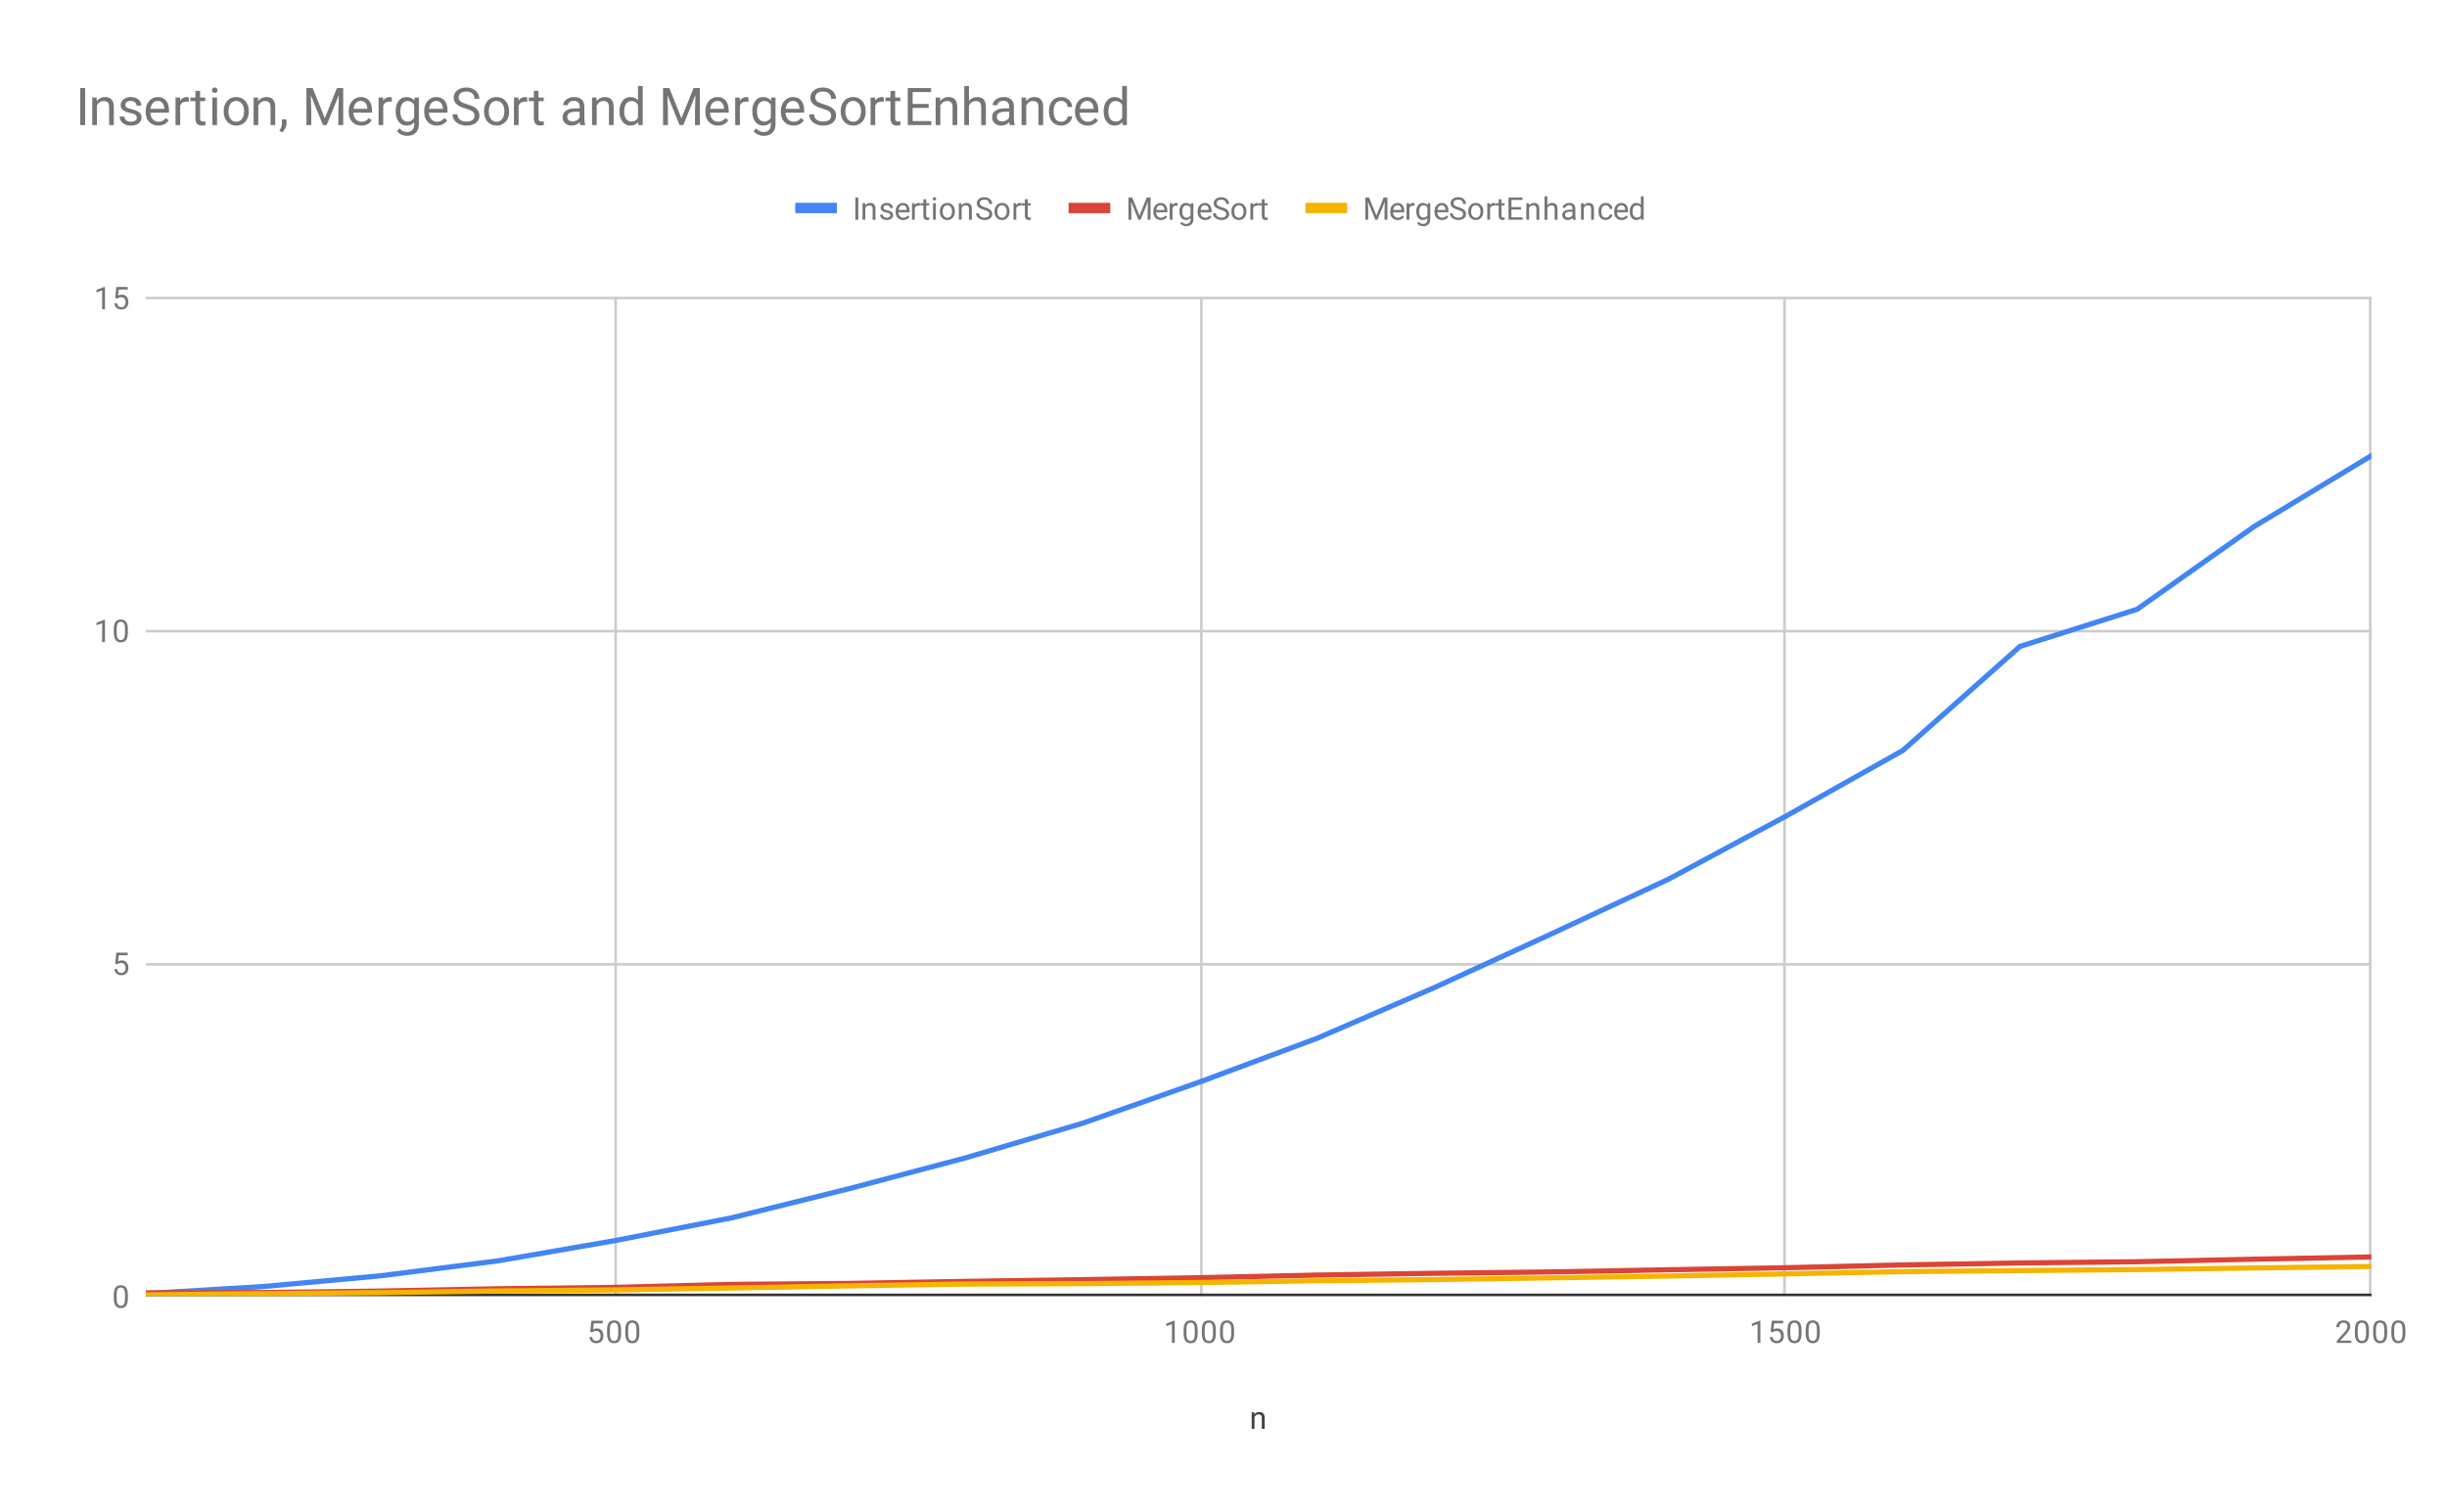 <svg version="1.1" viewBox="0.0 0.0 940.0 581.0" fill="none" stroke="none" stroke-linecap="square" stroke-miterlimit="10" width="940" height="581" xmlns:xlink="http://www.w3.org/1999/xlink" xmlns="http://www.w3.org/2000/svg"><path fill="#ffffff" d="M0 0L940.0 0L940.0 581.0L0 581.0L0 0Z" fill-rule="nonzero"/><path stroke="#cccccc" stroke-width="1.0" stroke-linecap="butt" d="M236.5 114.5L236.5 497.5" fill-rule="nonzero"/><path stroke="#cccccc" stroke-width="1.0" stroke-linecap="butt" d="M461.5 114.5L461.5 497.5" fill-rule="nonzero"/><path stroke="#cccccc" stroke-width="1.0" stroke-linecap="butt" d="M685.5 114.5L685.5 497.5" fill-rule="nonzero"/><path stroke="#cccccc" stroke-width="1.0" stroke-linecap="butt" d="M910.5 114.5L910.5 497.5" fill-rule="nonzero"/><path stroke="#333333" stroke-width="1.0" stroke-linecap="butt" d="M56.5 497.5L910.5 497.5" fill-rule="nonzero"/><path stroke="#cccccc" stroke-width="1.0" stroke-linecap="butt" d="M56.5 370.5L910.5 370.5" fill-rule="nonzero"/><path stroke="#cccccc" stroke-width="1.0" stroke-linecap="butt" d="M56.5 242.5L910.5 242.5" fill-rule="nonzero"/><path stroke="#cccccc" stroke-width="1.0" stroke-linecap="butt" d="M56.5 114.5L910.5 114.5" fill-rule="nonzero"/><clipPath id="id_0"><path d="M56.05 114.283L910.95 114.283L910.95 497.95L56.05 497.95L56.05 114.283Z" clip-rule="nonzero"/></clipPath><path stroke="#4285f4" stroke-width="2.0" stroke-linecap="butt" clip-path="url(#id_0)" d="M56.05 497.001L101.045 494.301L146.039 490.182L191.034 484.462L236.029 476.69L281.024 467.907L326.018 456.738L371.013 444.832L416.008 431.511L461.003 415.656L505.997 398.899L550.992 379.439L595.987 358.79L640.982 337.771L685.976 313.617L730.971 288.323L775.966 248.36L820.961 234.094L865.955 202.269L910.95 175.064" fill-rule="nonzero"/><path stroke="#db4437" stroke-width="2.0" stroke-linecap="butt" clip-path="url(#id_0)" d="M56.05 496.726L101.045 496.583L146.039 496.048L191.034 495.159L236.029 494.625L281.024 493.476L326.018 493.104L371.013 492.311L416.008 491.653L461.003 490.907L505.997 489.894L550.992 489.209L595.987 488.679L640.982 487.858L685.976 487.073L730.971 485.995L775.966 485.236L820.961 484.764L865.955 483.782L910.95 482.928" fill-rule="nonzero"/><path stroke="#f4b400" stroke-width="2.0" stroke-linecap="butt" clip-path="url(#id_0)" d="M56.05 497.495L101.045 497.026L146.039 496.648L191.034 495.999L236.029 495.6L281.024 494.857L326.018 494.029L371.013 493.339L416.008 493.183L461.003 492.753L505.997 492.077L550.992 491.615L595.987 490.948L640.982 490.25L685.976 489.424L730.971 488.57L775.966 488.166L820.961 487.783L865.955 487.154L910.95 486.581" fill-rule="nonzero"/><path fill="#000000" fill-opacity="0.0" clip-path="url(#id_0)" d="M59.05 497.001C59.05 498.658 57.707 500.001 56.05 500.001C54.393 500.001 53.05 498.658 53.05 497.001C53.05 495.345 54.393 494.001 56.05 494.001C57.707 494.001 59.05 495.345 59.05 497.001Z" fill-rule="nonzero"/><path fill="#000000" fill-opacity="0.0" clip-path="url(#id_0)" d="M104.045 494.301C104.045 495.958 102.702 497.301 101.045 497.301C99.388 497.301 98.045 495.958 98.045 494.301C98.045 492.645 99.388 491.301 101.045 491.301C102.702 491.301 104.045 492.645 104.045 494.301Z" fill-rule="nonzero"/><path fill="#000000" fill-opacity="0.0" clip-path="url(#id_0)" d="M149.039 490.182C149.039 491.839 147.696 493.182 146.039 493.182C144.383 493.182 143.039 491.839 143.039 490.182C143.039 488.525 144.383 487.182 146.039 487.182C147.696 487.182 149.039 488.525 149.039 490.182Z" fill-rule="nonzero"/><path fill="#000000" fill-opacity="0.0" clip-path="url(#id_0)" d="M194.034 484.462C194.034 486.118 192.691 487.462 191.034 487.462C189.377 487.462 188.034 486.118 188.034 484.462C188.034 482.805 189.377 481.462 191.034 481.462C192.691 481.462 194.034 482.805 194.034 484.462Z" fill-rule="nonzero"/><path fill="#000000" fill-opacity="0.0" clip-path="url(#id_0)" d="M239.029 476.69C239.029 478.347 237.686 479.69 236.029 479.69C234.372 479.69 233.029 478.347 233.029 476.69C233.029 475.033 234.372 473.69 236.029 473.69C237.686 473.69 239.029 475.033 239.029 476.69Z" fill-rule="nonzero"/><path fill="#000000" fill-opacity="0.0" clip-path="url(#id_0)" d="M284.024 467.907C284.024 469.563 282.681 470.907 281.024 470.907C279.367 470.907 278.024 469.563 278.024 467.907C278.024 466.25 279.367 464.907 281.024 464.907C282.681 464.907 284.024 466.25 284.024 467.907Z" fill-rule="nonzero"/><path fill="#000000" fill-opacity="0.0" clip-path="url(#id_0)" d="M329.018 456.738C329.018 458.394 327.675 459.738 326.018 459.738C324.362 459.738 323.018 458.394 323.018 456.738C323.018 455.081 324.362 453.738 326.018 453.738C327.675 453.738 329.018 455.081 329.018 456.738Z" fill-rule="nonzero"/><path fill="#000000" fill-opacity="0.0" clip-path="url(#id_0)" d="M374.013 444.832C374.013 446.488 372.67 447.832 371.013 447.832C369.356 447.832 368.013 446.488 368.013 444.832C368.013 443.175 369.356 441.832 371.013 441.832C372.67 441.832 374.013 443.175 374.013 444.832Z" fill-rule="nonzero"/><path fill="#000000" fill-opacity="0.0" clip-path="url(#id_0)" d="M419.008 431.511C419.008 433.168 417.665 434.511 416.008 434.511C414.351 434.511 413.008 433.168 413.008 431.511C413.008 429.854 414.351 428.511 416.008 428.511C417.665 428.511 419.008 429.854 419.008 431.511Z" fill-rule="nonzero"/><path fill="#000000" fill-opacity="0.0" clip-path="url(#id_0)" d="M464.003 415.656C464.003 417.312 462.659 418.656 461.003 418.656C459.346 418.656 458.003 417.312 458.003 415.656C458.003 413.999 459.346 412.656 461.003 412.656C462.659 412.656 464.003 413.999 464.003 415.656Z" fill-rule="nonzero"/><path fill="#000000" fill-opacity="0.0" clip-path="url(#id_0)" d="M508.997 398.899C508.997 400.556 507.654 401.899 505.997 401.899C504.341 401.899 502.997 400.556 502.997 398.899C502.997 397.242 504.341 395.899 505.997 395.899C507.654 395.899 508.997 397.242 508.997 398.899Z" fill-rule="nonzero"/><path fill="#000000" fill-opacity="0.0" clip-path="url(#id_0)" d="M553.992 379.439C553.992 381.096 552.649 382.439 550.992 382.439C549.335 382.439 547.992 381.096 547.992 379.439C547.992 377.782 549.335 376.439 550.992 376.439C552.649 376.439 553.992 377.782 553.992 379.439Z" fill-rule="nonzero"/><path fill="#000000" fill-opacity="0.0" clip-path="url(#id_0)" d="M598.987 358.79C598.987 360.447 597.644 361.79 595.987 361.79C594.33 361.79 592.987 360.447 592.987 358.79C592.987 357.133 594.33 355.79 595.987 355.79C597.644 355.79 598.987 357.133 598.987 358.79Z" fill-rule="nonzero"/><path fill="#000000" fill-opacity="0.0" clip-path="url(#id_0)" d="M643.982 337.771C643.982 339.428 642.638 340.771 640.982 340.771C639.325 340.771 637.982 339.428 637.982 337.771C637.982 336.114 639.325 334.771 640.982 334.771C642.638 334.771 643.982 336.114 643.982 337.771Z" fill-rule="nonzero"/><path fill="#000000" fill-opacity="0.0" clip-path="url(#id_0)" d="M688.976 313.617C688.976 315.274 687.633 316.617 685.976 316.617C684.319 316.617 682.976 315.274 682.976 313.617C682.976 311.96 684.319 310.617 685.976 310.617C687.633 310.617 688.976 311.96 688.976 313.617Z" fill-rule="nonzero"/><path fill="#000000" fill-opacity="0.0" clip-path="url(#id_0)" d="M733.971 288.323C733.971 289.98 732.628 291.323 730.971 291.323C729.314 291.323 727.971 289.98 727.971 288.323C727.971 286.667 729.314 285.323 730.971 285.323C732.628 285.323 733.971 286.667 733.971 288.323Z" fill-rule="nonzero"/><path fill="#000000" fill-opacity="0.0" clip-path="url(#id_0)" d="M778.966 248.36C778.966 250.017 777.623 251.36 775.966 251.36C774.309 251.36 772.966 250.017 772.966 248.36C772.966 246.703 774.309 245.36 775.966 245.36C777.623 245.36 778.966 246.703 778.966 248.36Z" fill-rule="nonzero"/><path fill="#000000" fill-opacity="0.0" clip-path="url(#id_0)" d="M823.961 234.094C823.961 235.751 822.617 237.094 820.961 237.094C819.304 237.094 817.961 235.751 817.961 234.094C817.961 232.437 819.304 231.094 820.961 231.094C822.617 231.094 823.961 232.437 823.961 234.094Z" fill-rule="nonzero"/><path fill="#000000" fill-opacity="0.0" clip-path="url(#id_0)" d="M868.955 202.269C868.955 203.926 867.612 205.269 865.955 205.269C864.298 205.269 862.955 203.926 862.955 202.269C862.955 200.612 864.298 199.269 865.955 199.269C867.612 199.269 868.955 200.612 868.955 202.269Z" fill-rule="nonzero"/><path fill="#000000" fill-opacity="0.0" clip-path="url(#id_0)" d="M913.95 175.064C913.95 176.721 912.607 178.064 910.95 178.064C909.293 178.064 907.95 176.721 907.95 175.064C907.95 173.407 909.293 172.064 910.95 172.064C912.607 172.064 913.95 173.407 913.95 175.064Z" fill-rule="nonzero"/><path fill="#000000" fill-opacity="0.0" clip-path="url(#id_0)" d="M59.05 496.726C59.05 498.383 57.707 499.726 56.05 499.726C54.393 499.726 53.05 498.383 53.05 496.726C53.05 495.069 54.393 493.726 56.05 493.726C57.707 493.726 59.05 495.069 59.05 496.726Z" fill-rule="nonzero"/><path fill="#000000" fill-opacity="0.0" clip-path="url(#id_0)" d="M104.045 496.583C104.045 498.239 102.702 499.583 101.045 499.583C99.388 499.583 98.045 498.239 98.045 496.583C98.045 494.926 99.388 493.583 101.045 493.583C102.702 493.583 104.045 494.926 104.045 496.583Z" fill-rule="nonzero"/><path fill="#000000" fill-opacity="0.0" clip-path="url(#id_0)" d="M149.039 496.048C149.039 497.705 147.696 499.048 146.039 499.048C144.383 499.048 143.039 497.705 143.039 496.048C143.039 494.391 144.383 493.048 146.039 493.048C147.696 493.048 149.039 494.391 149.039 496.048Z" fill-rule="nonzero"/><path fill="#000000" fill-opacity="0.0" clip-path="url(#id_0)" d="M194.034 495.159C194.034 496.815 192.691 498.159 191.034 498.159C189.377 498.159 188.034 496.815 188.034 495.159C188.034 493.502 189.377 492.159 191.034 492.159C192.691 492.159 194.034 493.502 194.034 495.159Z" fill-rule="nonzero"/><path fill="#000000" fill-opacity="0.0" clip-path="url(#id_0)" d="M239.029 494.625C239.029 496.282 237.686 497.625 236.029 497.625C234.372 497.625 233.029 496.282 233.029 494.625C233.029 492.969 234.372 491.625 236.029 491.625C237.686 491.625 239.029 492.969 239.029 494.625Z" fill-rule="nonzero"/><path fill="#000000" fill-opacity="0.0" clip-path="url(#id_0)" d="M284.024 493.476C284.024 495.133 282.681 496.476 281.024 496.476C279.367 496.476 278.024 495.133 278.024 493.476C278.024 491.82 279.367 490.476 281.024 490.476C282.681 490.476 284.024 491.82 284.024 493.476Z" fill-rule="nonzero"/><path fill="#000000" fill-opacity="0.0" clip-path="url(#id_0)" d="M329.018 493.104C329.018 494.761 327.675 496.104 326.018 496.104C324.362 496.104 323.018 494.761 323.018 493.104C323.018 491.447 324.362 490.104 326.018 490.104C327.675 490.104 329.018 491.447 329.018 493.104Z" fill-rule="nonzero"/><path fill="#000000" fill-opacity="0.0" clip-path="url(#id_0)" d="M374.013 492.311C374.013 493.968 372.67 495.311 371.013 495.311C369.356 495.311 368.013 493.968 368.013 492.311C368.013 490.654 369.356 489.311 371.013 489.311C372.67 489.311 374.013 490.654 374.013 492.311Z" fill-rule="nonzero"/><path fill="#000000" fill-opacity="0.0" clip-path="url(#id_0)" d="M419.008 491.653C419.008 493.31 417.665 494.653 416.008 494.653C414.351 494.653 413.008 493.31 413.008 491.653C413.008 489.996 414.351 488.653 416.008 488.653C417.665 488.653 419.008 489.996 419.008 491.653Z" fill-rule="nonzero"/><path fill="#000000" fill-opacity="0.0" clip-path="url(#id_0)" d="M464.003 490.907C464.003 492.564 462.659 493.907 461.003 493.907C459.346 493.907 458.003 492.564 458.003 490.907C458.003 489.251 459.346 487.907 461.003 487.907C462.659 487.907 464.003 489.251 464.003 490.907Z" fill-rule="nonzero"/><path fill="#000000" fill-opacity="0.0" clip-path="url(#id_0)" d="M508.997 489.894C508.997 491.551 507.654 492.894 505.997 492.894C504.341 492.894 502.997 491.551 502.997 489.894C502.997 488.237 504.341 486.894 505.997 486.894C507.654 486.894 508.997 488.237 508.997 489.894Z" fill-rule="nonzero"/><path fill="#000000" fill-opacity="0.0" clip-path="url(#id_0)" d="M553.992 489.209C553.992 490.866 552.649 492.209 550.992 492.209C549.335 492.209 547.992 490.866 547.992 489.209C547.992 487.552 549.335 486.209 550.992 486.209C552.649 486.209 553.992 487.552 553.992 489.209Z" fill-rule="nonzero"/><path fill="#000000" fill-opacity="0.0" clip-path="url(#id_0)" d="M598.987 488.679C598.987 490.336 597.644 491.679 595.987 491.679C594.33 491.679 592.987 490.336 592.987 488.679C592.987 487.023 594.33 485.679 595.987 485.679C597.644 485.679 598.987 487.023 598.987 488.679Z" fill-rule="nonzero"/><path fill="#000000" fill-opacity="0.0" clip-path="url(#id_0)" d="M643.982 487.858C643.982 489.515 642.638 490.858 640.982 490.858C639.325 490.858 637.982 489.515 637.982 487.858C637.982 486.202 639.325 484.858 640.982 484.858C642.638 484.858 643.982 486.202 643.982 487.858Z" fill-rule="nonzero"/><path fill="#000000" fill-opacity="0.0" clip-path="url(#id_0)" d="M688.976 487.073C688.976 488.73 687.633 490.073 685.976 490.073C684.319 490.073 682.976 488.73 682.976 487.073C682.976 485.416 684.319 484.073 685.976 484.073C687.633 484.073 688.976 485.416 688.976 487.073Z" fill-rule="nonzero"/><path fill="#000000" fill-opacity="0.0" clip-path="url(#id_0)" d="M733.971 485.995C733.971 487.652 732.628 488.995 730.971 488.995C729.314 488.995 727.971 487.652 727.971 485.995C727.971 484.338 729.314 482.995 730.971 482.995C732.628 482.995 733.971 484.338 733.971 485.995Z" fill-rule="nonzero"/><path fill="#000000" fill-opacity="0.0" clip-path="url(#id_0)" d="M778.966 485.236C778.966 486.893 777.623 488.236 775.966 488.236C774.309 488.236 772.966 486.893 772.966 485.236C772.966 483.579 774.309 482.236 775.966 482.236C777.623 482.236 778.966 483.579 778.966 485.236Z" fill-rule="nonzero"/><path fill="#000000" fill-opacity="0.0" clip-path="url(#id_0)" d="M823.961 484.764C823.961 486.421 822.617 487.764 820.961 487.764C819.304 487.764 817.961 486.421 817.961 484.764C817.961 483.107 819.304 481.764 820.961 481.764C822.617 481.764 823.961 483.107 823.961 484.764Z" fill-rule="nonzero"/><path fill="#000000" fill-opacity="0.0" clip-path="url(#id_0)" d="M868.955 483.782C868.955 485.439 867.612 486.782 865.955 486.782C864.298 486.782 862.955 485.439 862.955 483.782C862.955 482.125 864.298 480.782 865.955 480.782C867.612 480.782 868.955 482.125 868.955 483.782Z" fill-rule="nonzero"/><path fill="#000000" fill-opacity="0.0" clip-path="url(#id_0)" d="M913.95 482.928C913.95 484.585 912.607 485.928 910.95 485.928C909.293 485.928 907.95 484.585 907.95 482.928C907.95 481.271 909.293 479.928 910.95 479.928C912.607 479.928 913.95 481.271 913.95 482.928Z" fill-rule="nonzero"/><path fill="#000000" fill-opacity="0.0" clip-path="url(#id_0)" d="M59.05 497.495C59.05 499.151 57.707 500.495 56.05 500.495C54.393 500.495 53.05 499.151 53.05 497.495C53.05 495.838 54.393 494.495 56.05 494.495C57.707 494.495 59.05 495.838 59.05 497.495Z" fill-rule="nonzero"/><path fill="#000000" fill-opacity="0.0" clip-path="url(#id_0)" d="M104.045 497.026C104.045 498.683 102.702 500.026 101.045 500.026C99.388 500.026 98.045 498.683 98.045 497.026C98.045 495.369 99.388 494.026 101.045 494.026C102.702 494.026 104.045 495.369 104.045 497.026Z" fill-rule="nonzero"/><path fill="#000000" fill-opacity="0.0" clip-path="url(#id_0)" d="M149.039 496.648C149.039 498.305 147.696 499.648 146.039 499.648C144.383 499.648 143.039 498.305 143.039 496.648C143.039 494.991 144.383 493.648 146.039 493.648C147.696 493.648 149.039 494.991 149.039 496.648Z" fill-rule="nonzero"/><path fill="#000000" fill-opacity="0.0" clip-path="url(#id_0)" d="M194.034 495.999C194.034 497.656 192.691 498.999 191.034 498.999C189.377 498.999 188.034 497.656 188.034 495.999C188.034 494.342 189.377 492.999 191.034 492.999C192.691 492.999 194.034 494.342 194.034 495.999Z" fill-rule="nonzero"/><path fill="#000000" fill-opacity="0.0" clip-path="url(#id_0)" d="M239.029 495.6C239.029 497.257 237.686 498.6 236.029 498.6C234.372 498.6 233.029 497.257 233.029 495.6C233.029 493.943 234.372 492.6 236.029 492.6C237.686 492.6 239.029 493.943 239.029 495.6Z" fill-rule="nonzero"/><path fill="#000000" fill-opacity="0.0" clip-path="url(#id_0)" d="M284.024 494.857C284.024 496.514 282.681 497.857 281.024 497.857C279.367 497.857 278.024 496.514 278.024 494.857C278.024 493.201 279.367 491.857 281.024 491.857C282.681 491.857 284.024 493.201 284.024 494.857Z" fill-rule="nonzero"/><path fill="#000000" fill-opacity="0.0" clip-path="url(#id_0)" d="M329.018 494.029C329.018 495.686 327.675 497.029 326.018 497.029C324.362 497.029 323.018 495.686 323.018 494.029C323.018 492.372 324.362 491.029 326.018 491.029C327.675 491.029 329.018 492.372 329.018 494.029Z" fill-rule="nonzero"/><path fill="#000000" fill-opacity="0.0" clip-path="url(#id_0)" d="M374.013 493.339C374.013 494.995 372.67 496.339 371.013 496.339C369.356 496.339 368.013 494.995 368.013 493.339C368.013 491.682 369.356 490.339 371.013 490.339C372.67 490.339 374.013 491.682 374.013 493.339Z" fill-rule="nonzero"/><path fill="#000000" fill-opacity="0.0" clip-path="url(#id_0)" d="M419.008 493.183C419.008 494.839 417.665 496.183 416.008 496.183C414.351 496.183 413.008 494.839 413.008 493.183C413.008 491.526 414.351 490.183 416.008 490.183C417.665 490.183 419.008 491.526 419.008 493.183Z" fill-rule="nonzero"/><path fill="#000000" fill-opacity="0.0" clip-path="url(#id_0)" d="M464.003 492.753C464.003 494.41 462.659 495.753 461.003 495.753C459.346 495.753 458.003 494.41 458.003 492.753C458.003 491.096 459.346 489.753 461.003 489.753C462.659 489.753 464.003 491.096 464.003 492.753Z" fill-rule="nonzero"/><path fill="#000000" fill-opacity="0.0" clip-path="url(#id_0)" d="M508.997 492.077C508.997 493.734 507.654 495.077 505.997 495.077C504.341 495.077 502.997 493.734 502.997 492.077C502.997 490.421 504.341 489.077 505.997 489.077C507.654 489.077 508.997 490.421 508.997 492.077Z" fill-rule="nonzero"/><path fill="#000000" fill-opacity="0.0" clip-path="url(#id_0)" d="M553.992 491.615C553.992 493.272 552.649 494.615 550.992 494.615C549.335 494.615 547.992 493.272 547.992 491.615C547.992 489.958 549.335 488.615 550.992 488.615C552.649 488.615 553.992 489.958 553.992 491.615Z" fill-rule="nonzero"/><path fill="#000000" fill-opacity="0.0" clip-path="url(#id_0)" d="M598.987 490.948C598.987 492.605 597.644 493.948 595.987 493.948C594.33 493.948 592.987 492.605 592.987 490.948C592.987 489.291 594.33 487.948 595.987 487.948C597.644 487.948 598.987 489.291 598.987 490.948Z" fill-rule="nonzero"/><path fill="#000000" fill-opacity="0.0" clip-path="url(#id_0)" d="M643.982 490.25C643.982 491.907 642.638 493.25 640.982 493.25C639.325 493.25 637.982 491.907 637.982 490.25C637.982 488.593 639.325 487.25 640.982 487.25C642.638 487.25 643.982 488.593 643.982 490.25Z" fill-rule="nonzero"/><path fill="#000000" fill-opacity="0.0" clip-path="url(#id_0)" d="M688.976 489.424C688.976 491.081 687.633 492.424 685.976 492.424C684.319 492.424 682.976 491.081 682.976 489.424C682.976 487.767 684.319 486.424 685.976 486.424C687.633 486.424 688.976 487.767 688.976 489.424Z" fill-rule="nonzero"/><path fill="#000000" fill-opacity="0.0" clip-path="url(#id_0)" d="M733.971 488.57C733.971 490.227 732.628 491.57 730.971 491.57C729.314 491.57 727.971 490.227 727.971 488.57C727.971 486.913 729.314 485.57 730.971 485.57C732.628 485.57 733.971 486.913 733.971 488.57Z" fill-rule="nonzero"/><path fill="#000000" fill-opacity="0.0" clip-path="url(#id_0)" d="M778.966 488.166C778.966 489.823 777.623 491.166 775.966 491.166C774.309 491.166 772.966 489.823 772.966 488.166C772.966 486.51 774.309 485.166 775.966 485.166C777.623 485.166 778.966 486.51 778.966 488.166Z" fill-rule="nonzero"/><path fill="#000000" fill-opacity="0.0" clip-path="url(#id_0)" d="M823.961 487.783C823.961 489.44 822.617 490.783 820.961 490.783C819.304 490.783 817.961 489.44 817.961 487.783C817.961 486.126 819.304 484.783 820.961 484.783C822.617 484.783 823.961 486.126 823.961 487.783Z" fill-rule="nonzero"/><path fill="#000000" fill-opacity="0.0" clip-path="url(#id_0)" d="M868.955 487.154C868.955 488.811 867.612 490.154 865.955 490.154C864.298 490.154 862.955 488.811 862.955 487.154C862.955 485.498 864.298 484.154 865.955 484.154C867.612 484.154 868.955 485.498 868.955 487.154Z" fill-rule="nonzero"/><path fill="#000000" fill-opacity="0.0" clip-path="url(#id_0)" d="M913.95 486.581C913.95 488.238 912.607 489.581 910.95 489.581C909.293 489.581 907.95 488.238 907.95 486.581C907.95 484.924 909.293 483.581 910.95 483.581C912.607 483.581 913.95 484.924 913.95 486.581Z" fill-rule="nonzero"/><path fill="#424242" d="M481.844 542.606L481.875 543.403Q482.609 542.497 483.781 542.497Q485.797 542.497 485.812 544.763L485.812 548.95L484.719 548.95L484.719 544.747Q484.719 544.075 484.406 543.747Q484.109 543.419 483.453 543.419Q482.922 543.419 482.516 543.7Q482.125 543.981 481.906 544.434L481.906 548.95L480.828 548.95L480.828 542.606L481.844 542.606Z" fill-rule="nonzero"/><path fill="#757575" d="M49.112 498.809Q49.112 500.716 48.456 501.653Q47.816 502.575 46.425 502.575Q45.066 502.575 44.409 501.669Q43.753 500.762 43.722 498.95L43.722 497.512Q43.722 495.622 44.362 494.716Q45.019 493.794 46.409 493.794Q47.784 493.794 48.441 494.684Q49.097 495.559 49.112 497.403L49.112 498.809ZM48.019 497.325Q48.019 495.95 47.628 495.325Q47.253 494.684 46.409 494.684Q45.581 494.684 45.191 495.325Q44.816 495.95 44.816 497.247L44.816 498.981Q44.816 500.356 45.206 501.028Q45.612 501.684 46.425 501.684Q47.222 501.684 47.612 501.059Q48.003 500.434 48.019 499.106L48.019 497.325Z" fill-rule="nonzero"/><path fill="#757575" d="M44.253 370.28L44.691 366.03L49.066 366.03L49.066 367.03L45.612 367.03L45.347 369.358Q45.987 368.983 46.784 368.983Q47.941 368.983 48.628 369.764Q49.316 370.53 49.316 371.842Q49.316 373.155 48.597 373.92Q47.894 374.686 46.612 374.686Q45.487 374.686 44.769 374.061Q44.05 373.42 43.956 372.311L44.972 372.311Q45.081 373.045 45.503 373.42Q45.925 373.795 46.612 373.795Q47.362 373.795 47.8 373.28Q48.237 372.764 48.237 371.858Q48.237 370.999 47.769 370.483Q47.3 369.967 46.519 369.967Q45.816 369.967 45.409 370.264L45.128 370.499L44.253 370.28Z" fill-rule="nonzero"/><path fill="#757575" d="M40.316 246.672L39.237 246.672L39.237 239.453L37.05 240.25L37.05 239.266L40.159 238.094L40.316 238.094L40.316 246.672ZM49.112 243.032Q49.112 244.938 48.456 245.875Q47.816 246.797 46.425 246.797Q45.066 246.797 44.409 245.891Q43.753 244.985 43.722 243.172L43.722 241.735Q43.722 239.844 44.362 238.938Q45.019 238.016 46.409 238.016Q47.784 238.016 48.441 238.907Q49.097 239.782 49.112 241.625L49.112 243.032ZM48.019 241.547Q48.019 240.172 47.628 239.547Q47.253 238.907 46.409 238.907Q45.581 238.907 45.191 239.547Q44.816 240.172 44.816 241.469L44.816 243.203Q44.816 244.578 45.206 245.25Q45.612 245.907 46.425 245.907Q47.222 245.907 47.612 245.282Q48.003 244.657 48.019 243.328L48.019 241.547Z" fill-rule="nonzero"/><path fill="#757575" d="M40.316 118.783L39.237 118.783L39.237 111.565L37.05 112.361L37.05 111.377L40.159 110.205L40.316 110.205L40.316 118.783ZM44.253 114.502L44.691 110.252L49.066 110.252L49.066 111.252L45.612 111.252L45.347 113.58Q45.987 113.205 46.784 113.205Q47.941 113.205 48.628 113.986Q49.316 114.752 49.316 116.065Q49.316 117.377 48.597 118.143Q47.894 118.908 46.612 118.908Q45.487 118.908 44.769 118.283Q44.05 117.643 43.956 116.533L44.972 116.533Q45.081 117.268 45.503 117.643Q45.925 118.018 46.612 118.018Q47.362 118.018 47.8 117.502Q48.237 116.986 48.237 116.08Q48.237 115.221 47.769 114.705Q47.3 114.19 46.519 114.19Q45.816 114.19 45.409 114.486L45.128 114.721L44.253 114.502Z" fill-rule="nonzero"/><path fill="#757575" d="M226.732 511.669L227.17 507.419L231.545 507.419L231.545 508.419L228.091 508.419L227.826 510.747Q228.466 510.372 229.263 510.372Q230.42 510.372 231.107 511.153Q231.795 511.919 231.795 513.231Q231.795 514.544 231.076 515.309Q230.373 516.075 229.091 516.075Q227.966 516.075 227.248 515.45Q226.529 514.809 226.435 513.7L227.451 513.7Q227.56 514.434 227.982 514.809Q228.404 515.184 229.091 515.184Q229.841 515.184 230.279 514.669Q230.716 514.153 230.716 513.247Q230.716 512.388 230.248 511.872Q229.779 511.356 228.998 511.356Q228.295 511.356 227.888 511.653L227.607 511.887L226.732 511.669ZM238.591 512.309Q238.591 514.216 237.935 515.153Q237.295 516.075 235.904 516.075Q234.545 516.075 233.888 515.169Q233.232 514.263 233.201 512.45L233.201 511.012Q233.201 509.122 233.841 508.216Q234.498 507.294 235.888 507.294Q237.263 507.294 237.92 508.184Q238.576 509.059 238.591 510.903L238.591 512.309ZM237.498 510.825Q237.498 509.45 237.107 508.825Q236.732 508.184 235.888 508.184Q235.06 508.184 234.67 508.825Q234.295 509.45 234.295 510.747L234.295 512.481Q234.295 513.856 234.685 514.528Q235.091 515.184 235.904 515.184Q236.701 515.184 237.091 514.559Q237.482 513.934 237.498 512.606L237.498 510.825ZM245.591 512.309Q245.591 514.216 244.935 515.153Q244.295 516.075 242.904 516.075Q241.545 516.075 240.888 515.169Q240.232 514.263 240.201 512.45L240.201 511.012Q240.201 509.122 240.841 508.216Q241.498 507.294 242.888 507.294Q244.263 507.294 244.92 508.184Q245.576 509.059 245.591 510.903L245.591 512.309ZM244.498 510.825Q244.498 509.45 244.107 508.825Q243.732 508.184 242.888 508.184Q242.06 508.184 241.67 508.825Q241.295 509.45 241.295 510.747L241.295 512.481Q241.295 513.856 241.685 514.528Q242.091 515.184 242.904 515.184Q243.701 515.184 244.091 514.559Q244.482 513.934 244.498 512.606L244.498 510.825Z" fill-rule="nonzero"/><path fill="#757575" d="M451.268 515.95L450.19 515.95L450.19 508.731L448.003 509.528L448.003 508.544L451.112 507.372L451.268 507.372L451.268 515.95ZM460.065 512.309Q460.065 514.216 459.409 515.153Q458.768 516.075 457.378 516.075Q456.018 516.075 455.362 515.169Q454.706 514.263 454.675 512.45L454.675 511.012Q454.675 509.122 455.315 508.216Q455.971 507.294 457.362 507.294Q458.737 507.294 459.393 508.184Q460.05 509.059 460.065 510.903L460.065 512.309ZM458.971 510.825Q458.971 509.45 458.581 508.825Q458.206 508.184 457.362 508.184Q456.534 508.184 456.143 508.825Q455.768 509.45 455.768 510.747L455.768 512.481Q455.768 513.856 456.159 514.528Q456.565 515.184 457.378 515.184Q458.175 515.184 458.565 514.559Q458.956 513.934 458.971 512.606L458.971 510.825ZM467.065 512.309Q467.065 514.216 466.409 515.153Q465.768 516.075 464.378 516.075Q463.018 516.075 462.362 515.169Q461.706 514.263 461.675 512.45L461.675 511.012Q461.675 509.122 462.315 508.216Q462.971 507.294 464.362 507.294Q465.737 507.294 466.393 508.184Q467.05 509.059 467.065 510.903L467.065 512.309ZM465.971 510.825Q465.971 509.45 465.581 508.825Q465.206 508.184 464.362 508.184Q463.534 508.184 463.143 508.825Q462.768 509.45 462.768 510.747L462.768 512.481Q462.768 513.856 463.159 514.528Q463.565 515.184 464.378 515.184Q465.175 515.184 465.565 514.559Q465.956 513.934 465.971 512.606L465.971 510.825ZM474.065 512.309Q474.065 514.216 473.409 515.153Q472.768 516.075 471.378 516.075Q470.018 516.075 469.362 515.169Q468.706 514.263 468.675 512.45L468.675 511.012Q468.675 509.122 469.315 508.216Q469.971 507.294 471.362 507.294Q472.737 507.294 473.393 508.184Q474.05 509.059 474.065 510.903L474.065 512.309ZM472.971 510.825Q472.971 509.45 472.581 508.825Q472.206 508.184 471.362 508.184Q470.534 508.184 470.143 508.825Q469.768 509.45 469.768 510.747L469.768 512.481Q469.768 513.856 470.159 514.528Q470.565 515.184 471.378 515.184Q472.175 515.184 472.565 514.559Q472.956 513.934 472.971 512.606L472.971 510.825Z" fill-rule="nonzero"/><path fill="#757575" d="M676.242 515.95L675.164 515.95L675.164 508.731L672.976 509.528L672.976 508.544L676.086 507.372L676.242 507.372L676.242 515.95ZM680.179 511.669L680.617 507.419L684.992 507.419L684.992 508.419L681.539 508.419L681.273 510.747Q681.914 510.372 682.711 510.372Q683.867 510.372 684.554 511.153Q685.242 511.919 685.242 513.231Q685.242 514.544 684.523 515.309Q683.82 516.075 682.539 516.075Q681.414 516.075 680.695 515.45Q679.976 514.809 679.883 513.7L680.898 513.7Q681.008 514.434 681.429 514.809Q681.851 515.184 682.539 515.184Q683.289 515.184 683.726 514.669Q684.164 514.153 684.164 513.247Q684.164 512.388 683.695 511.872Q683.226 511.356 682.445 511.356Q681.742 511.356 681.336 511.653L681.054 511.887L680.179 511.669ZM692.039 512.309Q692.039 514.216 691.383 515.153Q690.742 516.075 689.351 516.075Q687.992 516.075 687.336 515.169Q686.679 514.263 686.648 512.45L686.648 511.012Q686.648 509.122 687.289 508.216Q687.945 507.294 689.336 507.294Q690.711 507.294 691.367 508.184Q692.023 509.059 692.039 510.903L692.039 512.309ZM690.945 510.825Q690.945 509.45 690.554 508.825Q690.179 508.184 689.336 508.184Q688.508 508.184 688.117 508.825Q687.742 509.45 687.742 510.747L687.742 512.481Q687.742 513.856 688.133 514.528Q688.539 515.184 689.351 515.184Q690.148 515.184 690.539 514.559Q690.929 513.934 690.945 512.606L690.945 510.825ZM699.039 512.309Q699.039 514.216 698.383 515.153Q697.742 516.075 696.351 516.075Q694.992 516.075 694.336 515.169Q693.679 514.263 693.648 512.45L693.648 511.012Q693.648 509.122 694.289 508.216Q694.945 507.294 696.336 507.294Q697.711 507.294 698.367 508.184Q699.023 509.059 699.039 510.903L699.039 512.309ZM697.945 510.825Q697.945 509.45 697.554 508.825Q697.179 508.184 696.336 508.184Q695.508 508.184 695.117 508.825Q694.742 509.45 694.742 510.747L694.742 512.481Q694.742 513.856 695.133 514.528Q695.539 515.184 696.351 515.184Q697.148 515.184 697.539 514.559Q697.929 513.934 697.945 512.606L697.945 510.825Z" fill-rule="nonzero"/><path fill="#757575" d="M903.247 515.95L897.653 515.95L897.653 515.169L900.606 511.887Q901.263 511.137 901.513 510.684Q901.763 510.216 901.763 509.716Q901.763 509.044 901.356 508.622Q900.966 508.184 900.278 508.184Q899.481 508.184 899.028 508.653Q898.575 509.106 898.575 509.934L897.497 509.934Q897.497 508.747 898.247 508.028Q899.013 507.294 900.278 507.294Q901.481 507.294 902.169 507.919Q902.856 508.544 902.856 509.591Q902.856 510.841 901.247 512.591L898.966 515.059L903.247 515.059L903.247 515.95ZM910.013 512.309Q910.013 514.216 909.356 515.153Q908.716 516.075 907.325 516.075Q905.966 516.075 905.309 515.169Q904.653 514.263 904.622 512.45L904.622 511.012Q904.622 509.122 905.263 508.216Q905.919 507.294 907.309 507.294Q908.684 507.294 909.341 508.184Q909.997 509.059 910.013 510.903L910.013 512.309ZM908.919 510.825Q908.919 509.45 908.528 508.825Q908.153 508.184 907.309 508.184Q906.481 508.184 906.091 508.825Q905.716 509.45 905.716 510.747L905.716 512.481Q905.716 513.856 906.106 514.528Q906.513 515.184 907.325 515.184Q908.122 515.184 908.513 514.559Q908.903 513.934 908.919 512.606L908.919 510.825ZM917.013 512.309Q917.013 514.216 916.356 515.153Q915.716 516.075 914.325 516.075Q912.966 516.075 912.309 515.169Q911.653 514.263 911.622 512.45L911.622 511.012Q911.622 509.122 912.263 508.216Q912.919 507.294 914.309 507.294Q915.684 507.294 916.341 508.184Q916.997 509.059 917.013 510.903L917.013 512.309ZM915.919 510.825Q915.919 509.45 915.528 508.825Q915.153 508.184 914.309 508.184Q913.481 508.184 913.091 508.825Q912.716 509.45 912.716 510.747L912.716 512.481Q912.716 513.856 913.106 514.528Q913.513 515.184 914.325 515.184Q915.122 515.184 915.513 514.559Q915.903 513.934 915.919 512.606L915.919 510.825ZM924.013 512.309Q924.013 514.216 923.356 515.153Q922.716 516.075 921.325 516.075Q919.966 516.075 919.309 515.169Q918.653 514.263 918.622 512.45L918.622 511.012Q918.622 509.122 919.263 508.216Q919.919 507.294 921.309 507.294Q922.684 507.294 923.341 508.184Q923.997 509.059 924.013 510.903L924.013 512.309ZM922.919 510.825Q922.919 509.45 922.528 508.825Q922.153 508.184 921.309 508.184Q920.481 508.184 920.091 508.825Q919.716 509.45 919.716 510.747L919.716 512.481Q919.716 513.856 920.106 514.528Q920.513 515.184 921.325 515.184Q922.122 515.184 922.513 514.559Q922.903 513.934 922.919 512.606L922.919 510.825Z" fill-rule="nonzero"/><path stroke="#4285f4" stroke-width="4.0" stroke-linecap="butt" d="M307.5 79.917L319.5 79.917" fill-rule="nonzero"/><path fill="#757575" d="M329.703 84.417L328.578 84.417L328.578 75.885L329.703 75.885L329.703 84.417ZM332.344 78.073L332.375 78.87Q333.109 77.964 334.281 77.964Q336.297 77.964 336.312 80.229L336.312 84.417L335.219 84.417L335.219 80.214Q335.219 79.542 334.906 79.214Q334.609 78.885 333.953 78.885Q333.422 78.885 333.016 79.167Q332.625 79.448 332.406 79.901L332.406 84.417L331.328 84.417L331.328 78.073L332.344 78.073ZM342.016 82.729Q342.016 82.292 341.672 82.057Q341.344 81.807 340.516 81.635Q339.703 81.464 339.219 81.214Q338.734 80.964 338.5 80.635Q338.281 80.292 338.281 79.823Q338.281 79.042 338.938 78.51Q339.594 77.964 340.625 77.964Q341.703 77.964 342.359 78.526Q343.031 79.073 343.031 79.932L341.953 79.932Q341.953 79.495 341.562 79.182Q341.188 78.854 340.625 78.854Q340.031 78.854 339.688 79.12Q339.359 79.37 339.359 79.776Q339.359 80.167 339.672 80.37Q339.984 80.573 340.797 80.76Q341.609 80.932 342.109 81.182Q342.609 81.432 342.844 81.792Q343.094 82.151 343.094 82.651Q343.094 83.51 342.406 84.026Q341.734 84.542 340.656 84.542Q339.891 84.542 339.297 84.276Q338.719 83.995 338.391 83.51Q338.062 83.026 338.062 82.464L339.141 82.464Q339.172 83.01 339.578 83.339Q339.984 83.651 340.656 83.651Q341.266 83.651 341.641 83.401Q342.016 83.151 342.016 82.729ZM346.953 84.542Q345.656 84.542 344.844 83.698Q344.047 82.839 344.047 81.417L344.047 81.229Q344.047 80.276 344.406 79.542Q344.766 78.792 345.406 78.385Q346.062 77.964 346.812 77.964Q348.047 77.964 348.734 78.776Q349.422 79.589 349.422 81.104L349.422 81.557L345.125 81.557Q345.156 82.495 345.672 83.073Q346.203 83.651 347.016 83.651Q347.578 83.651 347.969 83.417Q348.375 83.182 348.688 82.792L349.344 83.307Q348.547 84.542 346.953 84.542ZM346.812 78.854Q346.156 78.854 345.703 79.339Q345.266 79.807 345.172 80.667L348.344 80.667L348.344 80.589Q348.297 79.76 347.891 79.307Q347.5 78.854 346.812 78.854ZM353.391 79.042Q353.141 79.01 352.859 79.01Q351.781 79.01 351.406 79.917L351.406 84.417L350.328 84.417L350.328 78.073L351.375 78.073L351.391 78.807Q351.922 77.964 352.906 77.964Q353.219 77.964 353.391 78.042L353.391 79.042ZM355.797 76.542L355.797 78.073L356.969 78.073L356.969 78.917L355.797 78.917L355.797 82.839Q355.797 83.229 355.953 83.417Q356.109 83.604 356.484 83.604Q356.672 83.604 357.0 83.542L357.0 84.417Q356.578 84.542 356.172 84.542Q355.453 84.542 355.078 84.104Q354.703 83.651 354.703 82.839L354.703 78.917L353.547 78.917L353.547 78.073L354.703 78.073L354.703 76.542L355.797 76.542ZM359.5 84.417L358.422 84.417L358.422 78.073L359.5 78.073L359.5 84.417ZM358.328 76.401Q358.328 76.135 358.484 75.948Q358.656 75.76 358.969 75.76Q359.281 75.76 359.438 75.948Q359.609 76.135 359.609 76.401Q359.609 76.651 359.438 76.839Q359.281 77.01 358.969 77.01Q358.656 77.01 358.484 76.839Q358.328 76.651 358.328 76.401ZM361.031 81.182Q361.031 80.26 361.391 79.51Q361.766 78.76 362.422 78.37Q363.078 77.964 363.906 77.964Q365.203 77.964 366.0 78.854Q366.812 79.745 366.812 81.245L366.812 81.323Q366.812 82.245 366.453 82.979Q366.094 83.714 365.438 84.135Q364.781 84.542 363.922 84.542Q362.641 84.542 361.828 83.651Q361.031 82.745 361.031 81.26L361.031 81.182ZM362.125 81.323Q362.125 82.37 362.609 83.01Q363.109 83.651 363.922 83.651Q364.75 83.651 365.234 83.01Q365.719 82.354 365.719 81.182Q365.719 80.151 365.219 79.51Q364.734 78.854 363.906 78.854Q363.109 78.854 362.609 79.495Q362.125 80.12 362.125 81.323ZM369.344 78.073L369.375 78.87Q370.109 77.964 371.281 77.964Q373.297 77.964 373.312 80.229L373.312 84.417L372.219 84.417L372.219 80.214Q372.219 79.542 371.906 79.214Q371.609 78.885 370.953 78.885Q370.422 78.885 370.016 79.167Q369.625 79.448 369.406 79.901L369.406 84.417L368.328 84.417L368.328 78.073L369.344 78.073ZM378.0 80.62Q376.562 80.198 375.891 79.589Q375.234 78.979 375.234 78.089Q375.234 77.089 376.031 76.432Q376.844 75.76 378.141 75.76Q379.016 75.76 379.703 76.104Q380.391 76.448 380.766 77.042Q381.156 77.635 381.156 78.354L380.016 78.354Q380.016 77.573 379.516 77.135Q379.031 76.698 378.141 76.698Q377.312 76.698 376.844 77.073Q376.375 77.432 376.375 78.073Q376.375 78.604 376.812 78.964Q377.266 79.323 378.328 79.62Q379.391 79.917 379.984 80.276Q380.594 80.635 380.875 81.12Q381.172 81.604 381.172 82.245Q381.172 83.292 380.359 83.917Q379.547 84.542 378.203 84.542Q377.312 84.542 376.547 84.198Q375.797 83.854 375.375 83.276Q374.969 82.682 374.969 81.948L376.094 81.948Q376.094 82.714 376.672 83.167Q377.25 83.62 378.203 83.62Q379.094 83.62 379.562 83.26Q380.031 82.885 380.031 82.26Q380.031 81.635 379.594 81.292Q379.156 80.948 378.0 80.62ZM382.031 81.182Q382.031 80.26 382.391 79.51Q382.766 78.76 383.422 78.37Q384.078 77.964 384.906 77.964Q386.203 77.964 387.0 78.854Q387.812 79.745 387.812 81.245L387.812 81.323Q387.812 82.245 387.453 82.979Q387.094 83.714 386.438 84.135Q385.781 84.542 384.922 84.542Q383.641 84.542 382.828 83.651Q382.031 82.745 382.031 81.26L382.031 81.182ZM383.125 81.323Q383.125 82.37 383.609 83.01Q384.109 83.651 384.922 83.651Q385.75 83.651 386.234 83.01Q386.719 82.354 386.719 81.182Q386.719 80.151 386.219 79.51Q385.734 78.854 384.906 78.854Q384.109 78.854 383.609 79.495Q383.125 80.12 383.125 81.323ZM392.391 79.042Q392.141 79.01 391.859 79.01Q390.781 79.01 390.406 79.917L390.406 84.417L389.328 84.417L389.328 78.073L390.375 78.073L390.391 78.807Q390.922 77.964 391.906 77.964Q392.219 77.964 392.391 78.042L392.391 79.042ZM394.797 76.542L394.797 78.073L395.969 78.073L395.969 78.917L394.797 78.917L394.797 82.839Q394.797 83.229 394.953 83.417Q395.109 83.604 395.484 83.604Q395.672 83.604 396.0 83.542L396.0 84.417Q395.578 84.542 395.172 84.542Q394.453 84.542 394.078 84.104Q393.703 83.651 393.703 82.839L393.703 78.917L392.547 78.917L392.547 78.073L393.703 78.073L393.703 76.542L394.797 76.542Z" fill-rule="nonzero"/><path stroke="#db4437" stroke-width="4.0" stroke-linecap="butt" d="M412.5 79.917L424.5 79.917" fill-rule="nonzero"/><path fill="#757575" d="M434.938 75.885L437.734 82.839L440.516 75.885L441.984 75.885L441.984 84.417L440.859 84.417L440.859 81.089L440.969 77.51L438.156 84.417L437.297 84.417L434.5 77.526L434.609 81.089L434.609 84.417L433.484 84.417L433.484 75.885L434.938 75.885ZM445.953 84.542Q444.656 84.542 443.844 83.698Q443.047 82.839 443.047 81.417L443.047 81.229Q443.047 80.276 443.406 79.542Q443.766 78.792 444.406 78.385Q445.062 77.964 445.812 77.964Q447.047 77.964 447.734 78.776Q448.422 79.589 448.422 81.104L448.422 81.557L444.125 81.557Q444.156 82.495 444.672 83.073Q445.203 83.651 446.016 83.651Q446.578 83.651 446.969 83.417Q447.375 83.182 447.688 82.792L448.344 83.307Q447.547 84.542 445.953 84.542ZM445.812 78.854Q445.156 78.854 444.703 79.339Q444.266 79.807 444.172 80.667L447.344 80.667L447.344 80.589Q447.297 79.76 446.891 79.307Q446.5 78.854 445.812 78.854ZM452.391 79.042Q452.141 79.01 451.859 79.01Q450.781 79.01 450.406 79.917L450.406 84.417L449.328 84.417L449.328 78.073L450.375 78.073L450.391 78.807Q450.922 77.964 451.906 77.964Q452.219 77.964 452.391 78.042L452.391 79.042ZM453.062 81.198Q453.062 79.714 453.75 78.839Q454.438 77.964 455.562 77.964Q456.719 77.964 457.375 78.776L457.422 78.073L458.422 78.073L458.422 84.26Q458.422 85.495 457.688 86.198Q456.953 86.917 455.734 86.917Q455.047 86.917 454.391 86.62Q453.734 86.323 453.391 85.823L453.953 85.167Q454.641 86.026 455.656 86.026Q456.438 86.026 456.875 85.573Q457.328 85.135 457.328 84.323L457.328 83.776Q456.672 84.542 455.547 84.542Q454.438 84.542 453.75 83.651Q453.062 82.745 453.062 81.198ZM454.156 81.323Q454.156 82.385 454.594 83.01Q455.031 83.62 455.828 83.62Q456.844 83.62 457.328 82.682L457.328 79.792Q456.828 78.885 455.828 78.885Q455.047 78.885 454.594 79.495Q454.156 80.104 454.156 81.323ZM462.953 84.542Q461.656 84.542 460.844 83.698Q460.047 82.839 460.047 81.417L460.047 81.229Q460.047 80.276 460.406 79.542Q460.766 78.792 461.406 78.385Q462.062 77.964 462.812 77.964Q464.047 77.964 464.734 78.776Q465.422 79.589 465.422 81.104L465.422 81.557L461.125 81.557Q461.156 82.495 461.672 83.073Q462.203 83.651 463.016 83.651Q463.578 83.651 463.969 83.417Q464.375 83.182 464.688 82.792L465.344 83.307Q464.547 84.542 462.953 84.542ZM462.812 78.854Q462.156 78.854 461.703 79.339Q461.266 79.807 461.172 80.667L464.344 80.667L464.344 80.589Q464.297 79.76 463.891 79.307Q463.5 78.854 462.812 78.854ZM469.0 80.62Q467.562 80.198 466.891 79.589Q466.234 78.979 466.234 78.089Q466.234 77.089 467.031 76.432Q467.844 75.76 469.141 75.76Q470.016 75.76 470.703 76.104Q471.391 76.448 471.766 77.042Q472.156 77.635 472.156 78.354L471.016 78.354Q471.016 77.573 470.516 77.135Q470.031 76.698 469.141 76.698Q468.312 76.698 467.844 77.073Q467.375 77.432 467.375 78.073Q467.375 78.604 467.812 78.964Q468.266 79.323 469.328 79.62Q470.391 79.917 470.984 80.276Q471.594 80.635 471.875 81.12Q472.172 81.604 472.172 82.245Q472.172 83.292 471.359 83.917Q470.547 84.542 469.203 84.542Q468.312 84.542 467.547 84.198Q466.797 83.854 466.375 83.276Q465.969 82.682 465.969 81.948L467.094 81.948Q467.094 82.714 467.672 83.167Q468.25 83.62 469.203 83.62Q470.094 83.62 470.562 83.26Q471.031 82.885 471.031 82.26Q471.031 81.635 470.594 81.292Q470.156 80.948 469.0 80.62ZM473.031 81.182Q473.031 80.26 473.391 79.51Q473.766 78.76 474.422 78.37Q475.078 77.964 475.906 77.964Q477.203 77.964 478.0 78.854Q478.812 79.745 478.812 81.245L478.812 81.323Q478.812 82.245 478.453 82.979Q478.094 83.714 477.438 84.135Q476.781 84.542 475.922 84.542Q474.641 84.542 473.828 83.651Q473.031 82.745 473.031 81.26L473.031 81.182ZM474.125 81.323Q474.125 82.37 474.609 83.01Q475.109 83.651 475.922 83.651Q476.75 83.651 477.234 83.01Q477.719 82.354 477.719 81.182Q477.719 80.151 477.219 79.51Q476.734 78.854 475.906 78.854Q475.109 78.854 474.609 79.495Q474.125 80.12 474.125 81.323ZM483.391 79.042Q483.141 79.01 482.859 79.01Q481.781 79.01 481.406 79.917L481.406 84.417L480.328 84.417L480.328 78.073L481.375 78.073L481.391 78.807Q481.922 77.964 482.906 77.964Q483.219 77.964 483.391 78.042L483.391 79.042ZM485.797 76.542L485.797 78.073L486.969 78.073L486.969 78.917L485.797 78.917L485.797 82.839Q485.797 83.229 485.953 83.417Q486.109 83.604 486.484 83.604Q486.672 83.604 487.0 83.542L487.0 84.417Q486.578 84.542 486.172 84.542Q485.453 84.542 485.078 84.104Q484.703 83.651 484.703 82.839L484.703 78.917L483.547 78.917L483.547 78.073L484.703 78.073L484.703 76.542L485.797 76.542Z" fill-rule="nonzero"/><path stroke="#f4b400" stroke-width="4.0" stroke-linecap="butt" d="M503.5 79.917L515.5 79.917" fill-rule="nonzero"/><path fill="#757575" d="M525.938 75.885L528.734 82.839L531.516 75.885L532.984 75.885L532.984 84.417L531.859 84.417L531.859 81.089L531.969 77.51L529.156 84.417L528.297 84.417L525.5 77.526L525.609 81.089L525.609 84.417L524.484 84.417L524.484 75.885L525.938 75.885ZM536.953 84.542Q535.656 84.542 534.844 83.698Q534.047 82.839 534.047 81.417L534.047 81.229Q534.047 80.276 534.406 79.542Q534.766 78.792 535.406 78.385Q536.062 77.964 536.812 77.964Q538.047 77.964 538.734 78.776Q539.422 79.589 539.422 81.104L539.422 81.557L535.125 81.557Q535.156 82.495 535.672 83.073Q536.203 83.651 537.016 83.651Q537.578 83.651 537.969 83.417Q538.375 83.182 538.688 82.792L539.344 83.307Q538.547 84.542 536.953 84.542ZM536.812 78.854Q536.156 78.854 535.703 79.339Q535.266 79.807 535.172 80.667L538.344 80.667L538.344 80.589Q538.297 79.76 537.891 79.307Q537.5 78.854 536.812 78.854ZM543.391 79.042Q543.141 79.01 542.859 79.01Q541.781 79.01 541.406 79.917L541.406 84.417L540.328 84.417L540.328 78.073L541.375 78.073L541.391 78.807Q541.922 77.964 542.906 77.964Q543.219 77.964 543.391 78.042L543.391 79.042ZM544.062 81.198Q544.062 79.714 544.75 78.839Q545.438 77.964 546.562 77.964Q547.719 77.964 548.375 78.776L548.422 78.073L549.422 78.073L549.422 84.26Q549.422 85.495 548.688 86.198Q547.953 86.917 546.734 86.917Q546.047 86.917 545.391 86.62Q544.734 86.323 544.391 85.823L544.953 85.167Q545.641 86.026 546.656 86.026Q547.438 86.026 547.875 85.573Q548.328 85.135 548.328 84.323L548.328 83.776Q547.672 84.542 546.547 84.542Q545.438 84.542 544.75 83.651Q544.062 82.745 544.062 81.198ZM545.156 81.323Q545.156 82.385 545.594 83.01Q546.031 83.62 546.828 83.62Q547.844 83.62 548.328 82.682L548.328 79.792Q547.828 78.885 546.828 78.885Q546.047 78.885 545.594 79.495Q545.156 80.104 545.156 81.323ZM553.953 84.542Q552.656 84.542 551.844 83.698Q551.047 82.839 551.047 81.417L551.047 81.229Q551.047 80.276 551.406 79.542Q551.766 78.792 552.406 78.385Q553.062 77.964 553.812 77.964Q555.047 77.964 555.734 78.776Q556.422 79.589 556.422 81.104L556.422 81.557L552.125 81.557Q552.156 82.495 552.672 83.073Q553.203 83.651 554.016 83.651Q554.578 83.651 554.969 83.417Q555.375 83.182 555.688 82.792L556.344 83.307Q555.547 84.542 553.953 84.542ZM553.812 78.854Q553.156 78.854 552.703 79.339Q552.266 79.807 552.172 80.667L555.344 80.667L555.344 80.589Q555.297 79.76 554.891 79.307Q554.5 78.854 553.812 78.854ZM560.0 80.62Q558.562 80.198 557.891 79.589Q557.234 78.979 557.234 78.089Q557.234 77.089 558.031 76.432Q558.844 75.76 560.141 75.76Q561.016 75.76 561.703 76.104Q562.391 76.448 562.766 77.042Q563.156 77.635 563.156 78.354L562.016 78.354Q562.016 77.573 561.516 77.135Q561.031 76.698 560.141 76.698Q559.312 76.698 558.844 77.073Q558.375 77.432 558.375 78.073Q558.375 78.604 558.812 78.964Q559.266 79.323 560.328 79.62Q561.391 79.917 561.984 80.276Q562.594 80.635 562.875 81.12Q563.172 81.604 563.172 82.245Q563.172 83.292 562.359 83.917Q561.547 84.542 560.203 84.542Q559.312 84.542 558.547 84.198Q557.797 83.854 557.375 83.276Q556.969 82.682 556.969 81.948L558.094 81.948Q558.094 82.714 558.672 83.167Q559.25 83.62 560.203 83.62Q561.094 83.62 561.562 83.26Q562.031 82.885 562.031 82.26Q562.031 81.635 561.594 81.292Q561.156 80.948 560.0 80.62ZM564.031 81.182Q564.031 80.26 564.391 79.51Q564.766 78.76 565.422 78.37Q566.078 77.964 566.906 77.964Q568.203 77.964 569.0 78.854Q569.812 79.745 569.812 81.245L569.812 81.323Q569.812 82.245 569.453 82.979Q569.094 83.714 568.438 84.135Q567.781 84.542 566.922 84.542Q565.641 84.542 564.828 83.651Q564.031 82.745 564.031 81.26L564.031 81.182ZM565.125 81.323Q565.125 82.37 565.609 83.01Q566.109 83.651 566.922 83.651Q567.75 83.651 568.234 83.01Q568.719 82.354 568.719 81.182Q568.719 80.151 568.219 79.51Q567.734 78.854 566.906 78.854Q566.109 78.854 565.609 79.495Q565.125 80.12 565.125 81.323ZM574.391 79.042Q574.141 79.01 573.859 79.01Q572.781 79.01 572.406 79.917L572.406 84.417L571.328 84.417L571.328 78.073L572.375 78.073L572.391 78.807Q572.922 77.964 573.906 77.964Q574.219 77.964 574.391 78.042L574.391 79.042ZM576.797 76.542L576.797 78.073L577.969 78.073L577.969 78.917L576.797 78.917L576.797 82.839Q576.797 83.229 576.953 83.417Q577.109 83.604 577.484 83.604Q577.672 83.604 578.0 83.542L578.0 84.417Q577.578 84.542 577.172 84.542Q576.453 84.542 576.078 84.104Q575.703 83.651 575.703 82.839L575.703 78.917L574.547 78.917L574.547 78.073L575.703 78.073L575.703 76.542L576.797 76.542ZM584.312 80.479L580.609 80.479L580.609 83.495L584.906 83.495L584.906 84.417L579.484 84.417L579.484 75.885L584.859 75.885L584.859 76.807L580.609 76.807L580.609 79.557L584.312 79.557L584.312 80.479ZM587.344 78.073L587.375 78.87Q588.109 77.964 589.281 77.964Q591.297 77.964 591.312 80.229L591.312 84.417L590.219 84.417L590.219 80.214Q590.219 79.542 589.906 79.214Q589.609 78.885 588.953 78.885Q588.422 78.885 588.016 79.167Q587.625 79.448 587.406 79.901L587.406 84.417L586.328 84.417L586.328 78.073L587.344 78.073ZM594.406 78.839Q595.125 77.964 596.281 77.964Q598.297 77.964 598.312 80.229L598.312 84.417L597.219 84.417L597.219 80.214Q597.219 79.542 596.906 79.214Q596.609 78.885 595.953 78.885Q595.422 78.885 595.016 79.167Q594.625 79.448 594.406 79.901L594.406 84.417L593.328 84.417L593.328 75.417L594.406 75.417L594.406 78.839ZM604.234 84.417Q604.141 84.229 604.078 83.745Q603.328 84.542 602.281 84.542Q601.344 84.542 600.734 84.01Q600.141 83.479 600.141 82.651Q600.141 81.667 600.891 81.12Q601.641 80.573 603.016 80.573L604.062 80.573L604.062 80.073Q604.062 79.51 603.719 79.182Q603.391 78.839 602.719 78.839Q602.141 78.839 601.75 79.135Q601.359 79.417 601.359 79.839L600.266 79.839Q600.266 79.354 600.594 78.917Q600.938 78.479 601.516 78.229Q602.094 77.964 602.781 77.964Q603.891 77.964 604.5 78.51Q605.125 79.057 605.156 80.01L605.156 82.932Q605.156 83.807 605.375 84.323L605.375 84.417L604.234 84.417ZM602.438 83.589Q602.953 83.589 603.406 83.323Q603.859 83.057 604.062 82.635L604.062 81.339L603.219 81.339Q601.219 81.339 601.219 82.51Q601.219 83.01 601.562 83.307Q601.906 83.589 602.438 83.589ZM608.344 78.073L608.375 78.87Q609.109 77.964 610.281 77.964Q612.297 77.964 612.312 80.229L612.312 84.417L611.219 84.417L611.219 80.214Q611.219 79.542 610.906 79.214Q610.609 78.885 609.953 78.885Q609.422 78.885 609.016 79.167Q608.625 79.448 608.406 79.901L608.406 84.417L607.328 84.417L607.328 78.073L608.344 78.073ZM616.859 83.651Q617.438 83.651 617.875 83.307Q618.312 82.948 618.359 82.417L619.391 82.417Q619.359 82.964 619.0 83.464Q618.656 83.948 618.078 84.245Q617.516 84.542 616.859 84.542Q615.562 84.542 614.797 83.682Q614.047 82.807 614.047 81.307L614.047 81.12Q614.047 80.198 614.375 79.479Q614.719 78.76 615.344 78.37Q615.984 77.964 616.859 77.964Q617.922 77.964 618.625 78.604Q619.344 79.229 619.391 80.26L618.359 80.26Q618.312 79.635 617.891 79.245Q617.469 78.854 616.859 78.854Q616.031 78.854 615.578 79.448Q615.125 80.042 615.125 81.167L615.125 81.37Q615.125 82.464 615.578 83.057Q616.031 83.651 616.859 83.651ZM622.953 84.542Q621.656 84.542 620.844 83.698Q620.047 82.839 620.047 81.417L620.047 81.229Q620.047 80.276 620.406 79.542Q620.766 78.792 621.406 78.385Q622.062 77.964 622.812 77.964Q624.047 77.964 624.734 78.776Q625.422 79.589 625.422 81.104L625.422 81.557L621.125 81.557Q621.156 82.495 621.672 83.073Q622.203 83.651 623.016 83.651Q623.578 83.651 623.969 83.417Q624.375 83.182 624.688 82.792L625.344 83.307Q624.547 84.542 622.953 84.542ZM622.812 78.854Q622.156 78.854 621.703 79.339Q621.266 79.807 621.172 80.667L624.344 80.667L624.344 80.589Q624.297 79.76 623.891 79.307Q623.5 78.854 622.812 78.854ZM626.062 81.198Q626.062 79.729 626.75 78.854Q627.438 77.964 628.562 77.964Q629.672 77.964 630.328 78.714L630.328 75.417L631.406 75.417L631.406 84.417L630.406 84.417L630.359 83.729Q629.703 84.542 628.547 84.542Q627.453 84.542 626.75 83.635Q626.062 82.729 626.062 81.276L626.062 81.198ZM627.141 81.323Q627.141 82.401 627.578 83.01Q628.031 83.62 628.812 83.62Q629.844 83.62 630.328 82.682L630.328 79.776Q629.844 78.885 628.828 78.885Q628.031 78.885 627.578 79.495Q627.141 80.104 627.141 81.323Z" fill-rule="nonzero"/><path fill="#757575" d="M32.706 48.05L30.831 48.05L30.831 33.831L32.706 33.831L32.706 48.05ZM37.128 37.487L37.191 38.816Q38.394 37.284 40.347 37.284Q43.706 37.284 43.722 41.066L43.722 48.05L41.925 48.05L41.925 41.05Q41.909 39.909 41.394 39.362Q40.894 38.816 39.8 38.816Q38.925 38.816 38.253 39.284Q37.597 39.753 37.222 40.519L37.222 48.05L35.425 48.05L35.425 37.487L37.128 37.487ZM52.566 45.253Q52.566 44.519 52.019 44.112Q51.472 43.706 50.097 43.409Q48.722 43.112 47.909 42.706Q47.112 42.3 46.722 41.737Q46.347 41.159 46.347 40.378Q46.347 39.081 47.441 38.191Q48.534 37.284 50.253 37.284Q52.05 37.284 53.159 38.222Q54.284 39.144 54.284 40.581L52.456 40.581Q52.456 39.847 51.831 39.316Q51.206 38.769 50.253 38.769Q49.253 38.769 48.691 39.206Q48.144 39.628 48.144 40.331Q48.144 40.972 48.659 41.316Q49.175 41.644 50.534 41.956Q51.894 42.253 52.722 42.675Q53.566 43.081 53.972 43.675Q54.378 44.269 54.378 45.112Q54.378 46.534 53.237 47.394Q52.112 48.253 50.3 48.253Q49.034 48.253 48.05 47.8Q47.081 47.347 46.519 46.55Q45.972 45.737 45.972 44.8L47.784 44.8Q47.831 45.706 48.503 46.237Q49.191 46.769 50.3 46.769Q51.331 46.769 51.941 46.362Q52.566 45.941 52.566 45.253ZM60.8 48.253Q58.659 48.253 57.3 46.847Q55.956 45.425 55.956 43.066L55.956 42.722Q55.956 41.159 56.55 39.925Q57.159 38.691 58.237 37.987Q59.316 37.284 60.581 37.284Q62.644 37.284 63.784 38.644Q64.925 40.003 64.925 42.534L64.925 43.284L57.769 43.284Q57.8 44.847 58.675 45.816Q59.55 46.769 60.894 46.769Q61.862 46.769 62.519 46.378Q63.191 45.987 63.691 45.347L64.784 46.206Q63.456 48.253 60.8 48.253ZM60.581 38.769Q59.487 38.769 58.737 39.566Q58.003 40.362 57.831 41.8L63.112 41.8L63.112 41.659Q63.034 40.284 62.362 39.534Q61.706 38.769 60.581 38.769ZM72.519 39.097Q72.112 39.034 71.644 39.034Q69.862 39.034 69.222 40.55L69.222 48.05L67.425 48.05L67.425 37.487L69.175 37.487L69.206 38.706Q70.097 37.284 71.722 37.284Q72.253 37.284 72.519 37.425L72.519 39.097ZM76.862 34.925L76.862 37.487L78.847 37.487L78.847 38.878L76.862 38.878L76.862 45.425Q76.862 46.066 77.128 46.394Q77.394 46.706 78.034 46.706Q78.347 46.706 78.894 46.581L78.894 48.05Q78.175 48.253 77.503 48.253Q76.3 48.253 75.675 47.519Q75.066 46.784 75.066 45.425L75.066 38.878L73.144 38.878L73.144 37.487L75.066 37.487L75.066 34.925L76.862 34.925ZM83.378 48.05L81.581 48.05L81.581 37.487L83.378 37.487L83.378 48.05ZM81.425 34.675Q81.425 34.237 81.691 33.941Q81.972 33.628 82.487 33.628Q83.019 33.628 83.284 33.941Q83.566 34.237 83.566 34.675Q83.566 35.112 83.284 35.409Q83.019 35.706 82.487 35.706Q81.972 35.706 81.691 35.409Q81.425 35.112 81.425 34.675ZM85.941 42.675Q85.941 41.112 86.55 39.878Q87.159 38.628 88.237 37.956Q89.331 37.284 90.737 37.284Q92.894 37.284 94.222 38.784Q95.566 40.269 95.566 42.753L95.566 42.878Q95.566 44.425 94.972 45.659Q94.378 46.878 93.269 47.566Q92.175 48.253 90.753 48.253Q88.612 48.253 87.269 46.753Q85.941 45.253 85.941 42.8L85.941 42.675ZM87.753 42.878Q87.753 44.644 88.566 45.706Q89.394 46.769 90.753 46.769Q92.128 46.769 92.941 45.691Q93.753 44.612 93.753 42.675Q93.753 40.925 92.925 39.847Q92.097 38.769 90.737 38.769Q89.394 38.769 88.566 39.831Q87.753 40.894 87.753 42.878ZM99.128 37.487L99.191 38.816Q100.394 37.284 102.347 37.284Q105.706 37.284 105.722 41.066L105.722 48.05L103.925 48.05L103.925 41.05Q103.909 39.909 103.394 39.362Q102.894 38.816 101.8 38.816Q100.925 38.816 100.253 39.284Q99.597 39.753 99.222 40.519L99.222 48.05L97.425 48.05L97.425 37.487L99.128 37.487ZM108.362 50.878L107.331 50.175Q108.253 48.894 108.284 47.534L108.284 45.909L110.066 45.909L110.066 47.331Q110.066 48.316 109.581 49.3Q109.097 50.284 108.362 50.878ZM120.128 33.831L124.769 45.425L129.425 33.831L131.847 33.831L131.847 48.05L129.972 48.05L129.972 42.519L130.159 36.534L125.487 48.05L124.05 48.05L119.394 36.566L119.581 42.519L119.581 48.05L117.706 48.05L117.706 33.831L120.128 33.831ZM138.8 48.253Q136.659 48.253 135.3 46.847Q133.956 45.425 133.956 43.066L133.956 42.722Q133.956 41.159 134.55 39.925Q135.159 38.691 136.238 37.987Q137.316 37.284 138.581 37.284Q140.644 37.284 141.784 38.644Q142.925 40.003 142.925 42.534L142.925 43.284L135.769 43.284Q135.8 44.847 136.675 45.816Q137.55 46.769 138.894 46.769Q139.863 46.769 140.519 46.378Q141.191 45.987 141.691 45.347L142.784 46.206Q141.456 48.253 138.8 48.253ZM138.581 38.769Q137.488 38.769 136.738 39.566Q136.003 40.362 135.831 41.8L141.113 41.8L141.113 41.659Q141.034 40.284 140.363 39.534Q139.706 38.769 138.581 38.769ZM150.519 39.097Q150.113 39.034 149.644 39.034Q147.863 39.034 147.222 40.55L147.222 48.05L145.425 48.05L145.425 37.487L147.175 37.487L147.206 38.706Q148.097 37.284 149.722 37.284Q150.253 37.284 150.519 37.425L150.519 39.097ZM151.988 42.675Q151.988 40.206 153.128 38.753Q154.269 37.284 156.159 37.284Q158.097 37.284 159.175 38.659L159.269 37.487L160.909 37.487L160.909 47.8Q160.909 49.847 159.691 51.019Q158.488 52.206 156.425 52.206Q155.284 52.206 154.191 51.722Q153.097 51.237 152.519 50.378L153.456 49.3Q154.628 50.737 156.3 50.737Q157.628 50.737 158.363 49.987Q159.097 49.253 159.097 47.909L159.097 46.987Q158.019 48.253 156.144 48.253Q154.284 48.253 153.128 46.753Q151.988 45.253 151.988 42.675ZM153.8 42.878Q153.8 44.675 154.534 45.691Q155.269 46.706 156.581 46.706Q158.3 46.706 159.097 45.159L159.097 40.331Q158.269 38.816 156.613 38.816Q155.284 38.816 154.534 39.847Q153.8 40.878 153.8 42.878ZM167.8 48.253Q165.659 48.253 164.3 46.847Q162.956 45.425 162.956 43.066L162.956 42.722Q162.956 41.159 163.55 39.925Q164.159 38.691 165.238 37.987Q166.316 37.284 167.581 37.284Q169.644 37.284 170.784 38.644Q171.925 40.003 171.925 42.534L171.925 43.284L164.769 43.284Q164.8 44.847 165.675 45.816Q166.55 46.769 167.894 46.769Q168.863 46.769 169.519 46.378Q170.191 45.987 170.691 45.347L171.784 46.206Q170.456 48.253 167.8 48.253ZM167.581 38.769Q166.488 38.769 165.738 39.566Q165.003 40.362 164.831 41.8L170.113 41.8L170.113 41.659Q170.034 40.284 169.363 39.534Q168.706 38.769 167.581 38.769ZM178.894 41.706Q176.472 41.019 175.378 40.019Q174.284 39.003 174.284 37.519Q174.284 35.831 175.628 34.737Q176.972 33.628 179.113 33.628Q180.581 33.628 181.722 34.206Q182.878 34.769 183.503 35.769Q184.128 36.753 184.128 37.941L182.253 37.941Q182.253 36.659 181.425 35.925Q180.613 35.175 179.113 35.175Q177.722 35.175 176.941 35.784Q176.175 36.394 176.175 37.487Q176.175 38.347 176.909 38.956Q177.644 39.55 179.409 40.05Q181.191 40.55 182.191 41.159Q183.191 41.753 183.675 42.55Q184.159 43.347 184.159 44.441Q184.159 46.159 182.816 47.206Q181.472 48.253 179.206 48.253Q177.753 48.253 176.472 47.691Q175.206 47.128 174.519 46.159Q173.831 45.175 173.831 43.925L175.722 43.925Q175.722 45.222 176.675 45.972Q177.628 46.706 179.206 46.706Q180.691 46.706 181.488 46.112Q182.284 45.503 182.284 44.456Q182.284 43.409 181.55 42.847Q180.816 42.269 178.894 41.706ZM185.941 42.675Q185.941 41.112 186.55 39.878Q187.159 38.628 188.238 37.956Q189.331 37.284 190.738 37.284Q192.894 37.284 194.222 38.784Q195.566 40.269 195.566 42.753L195.566 42.878Q195.566 44.425 194.972 45.659Q194.378 46.878 193.269 47.566Q192.175 48.253 190.753 48.253Q188.613 48.253 187.269 46.753Q185.941 45.253 185.941 42.8L185.941 42.675ZM187.753 42.878Q187.753 44.644 188.566 45.706Q189.394 46.769 190.753 46.769Q192.128 46.769 192.941 45.691Q193.753 44.612 193.753 42.675Q193.753 40.925 192.925 39.847Q192.097 38.769 190.738 38.769Q189.394 38.769 188.566 39.831Q187.753 40.894 187.753 42.878ZM202.519 39.097Q202.113 39.034 201.644 39.034Q199.863 39.034 199.222 40.55L199.222 48.05L197.425 48.05L197.425 37.487L199.175 37.487L199.206 38.706Q200.097 37.284 201.722 37.284Q202.253 37.284 202.519 37.425L202.519 39.097ZM206.863 34.925L206.863 37.487L208.847 37.487L208.847 38.878L206.863 38.878L206.863 45.425Q206.863 46.066 207.128 46.394Q207.394 46.706 208.034 46.706Q208.347 46.706 208.894 46.581L208.894 48.05Q208.175 48.253 207.503 48.253Q206.3 48.253 205.675 47.519Q205.066 46.784 205.066 45.425L205.066 38.878L203.144 38.878L203.144 37.487L205.066 37.487L205.066 34.925L206.863 34.925ZM222.941 48.05Q222.784 47.737 222.691 46.941Q221.425 48.253 219.675 48.253Q218.113 48.253 217.113 47.362Q216.113 46.472 216.113 45.112Q216.113 43.472 217.363 42.566Q218.628 41.644 220.894 41.644L222.659 41.644L222.659 40.816Q222.659 39.862 222.081 39.3Q221.519 38.737 220.425 38.737Q219.456 38.737 218.8 39.237Q218.144 39.722 218.144 40.409L216.331 40.409Q216.331 39.628 216.894 38.894Q217.456 38.144 218.409 37.722Q219.378 37.284 220.534 37.284Q222.363 37.284 223.394 38.206Q224.425 39.112 224.472 40.722L224.472 45.581Q224.472 47.034 224.831 47.894L224.831 48.05L222.941 48.05ZM219.941 46.675Q220.8 46.675 221.55 46.237Q222.316 45.8 222.659 45.097L222.659 42.925L221.238 42.925Q217.925 42.925 217.925 44.862Q217.925 45.722 218.488 46.206Q219.05 46.675 219.941 46.675ZM229.128 37.487L229.191 38.816Q230.394 37.284 232.347 37.284Q235.706 37.284 235.722 41.066L235.722 48.05L233.925 48.05L233.925 41.05Q233.909 39.909 233.394 39.362Q232.894 38.816 231.8 38.816Q230.925 38.816 230.253 39.284Q229.597 39.753 229.222 40.519L229.222 48.05L227.425 48.05L227.425 37.487L229.128 37.487ZM237.972 42.675Q237.972 40.253 239.128 38.769Q240.284 37.284 242.144 37.284Q244.003 37.284 245.081 38.55L245.081 33.05L246.894 33.05L246.894 48.05L245.238 48.05L245.144 46.909Q244.066 48.253 242.128 48.253Q240.3 48.253 239.128 46.753Q237.972 45.237 237.972 42.816L237.972 42.675ZM239.784 42.878Q239.784 44.675 240.519 45.691Q241.269 46.706 242.581 46.706Q244.3 46.706 245.081 45.175L245.081 40.316Q244.284 38.816 242.597 38.816Q241.269 38.816 240.519 39.847Q239.784 40.878 239.784 42.878ZM257.128 33.831L261.769 45.425L266.425 33.831L268.847 33.831L268.847 48.05L266.972 48.05L266.972 42.519L267.159 36.534L262.488 48.05L261.05 48.05L256.394 36.566L256.581 42.519L256.581 48.05L254.706 48.05L254.706 33.831L257.128 33.831ZM275.8 48.253Q273.659 48.253 272.3 46.847Q270.956 45.425 270.956 43.066L270.956 42.722Q270.956 41.159 271.55 39.925Q272.159 38.691 273.238 37.987Q274.316 37.284 275.581 37.284Q277.644 37.284 278.784 38.644Q279.925 40.003 279.925 42.534L279.925 43.284L272.769 43.284Q272.8 44.847 273.675 45.816Q274.55 46.769 275.894 46.769Q276.863 46.769 277.519 46.378Q278.191 45.987 278.691 45.347L279.784 46.206Q278.456 48.253 275.8 48.253ZM275.581 38.769Q274.488 38.769 273.738 39.566Q273.003 40.362 272.831 41.8L278.113 41.8L278.113 41.659Q278.034 40.284 277.363 39.534Q276.706 38.769 275.581 38.769ZM287.519 39.097Q287.113 39.034 286.644 39.034Q284.863 39.034 284.222 40.55L284.222 48.05L282.425 48.05L282.425 37.487L284.175 37.487L284.206 38.706Q285.097 37.284 286.722 37.284Q287.253 37.284 287.519 37.425L287.519 39.097ZM288.988 42.675Q288.988 40.206 290.128 38.753Q291.269 37.284 293.159 37.284Q295.097 37.284 296.175 38.659L296.269 37.487L297.909 37.487L297.909 47.8Q297.909 49.847 296.691 51.019Q295.488 52.206 293.425 52.206Q292.284 52.206 291.191 51.722Q290.097 51.237 289.519 50.378L290.456 49.3Q291.628 50.737 293.3 50.737Q294.628 50.737 295.363 49.987Q296.097 49.253 296.097 47.909L296.097 46.987Q295.019 48.253 293.144 48.253Q291.284 48.253 290.128 46.753Q288.988 45.253 288.988 42.675ZM290.8 42.878Q290.8 44.675 291.534 45.691Q292.269 46.706 293.581 46.706Q295.3 46.706 296.097 45.159L296.097 40.331Q295.269 38.816 293.613 38.816Q292.284 38.816 291.534 39.847Q290.8 40.878 290.8 42.878ZM304.8 48.253Q302.659 48.253 301.3 46.847Q299.956 45.425 299.956 43.066L299.956 42.722Q299.956 41.159 300.55 39.925Q301.159 38.691 302.238 37.987Q303.316 37.284 304.581 37.284Q306.644 37.284 307.784 38.644Q308.925 40.003 308.925 42.534L308.925 43.284L301.769 43.284Q301.8 44.847 302.675 45.816Q303.55 46.769 304.894 46.769Q305.863 46.769 306.519 46.378Q307.191 45.987 307.691 45.347L308.784 46.206Q307.456 48.253 304.8 48.253ZM304.581 38.769Q303.488 38.769 302.738 39.566Q302.003 40.362 301.831 41.8L307.113 41.8L307.113 41.659Q307.034 40.284 306.363 39.534Q305.706 38.769 304.581 38.769ZM315.894 41.706Q313.472 41.019 312.378 40.019Q311.284 39.003 311.284 37.519Q311.284 35.831 312.628 34.737Q313.972 33.628 316.113 33.628Q317.581 33.628 318.722 34.206Q319.878 34.769 320.503 35.769Q321.128 36.753 321.128 37.941L319.253 37.941Q319.253 36.659 318.425 35.925Q317.613 35.175 316.113 35.175Q314.722 35.175 313.941 35.784Q313.175 36.394 313.175 37.487Q313.175 38.347 313.909 38.956Q314.644 39.55 316.409 40.05Q318.191 40.55 319.191 41.159Q320.191 41.753 320.675 42.55Q321.159 43.347 321.159 44.441Q321.159 46.159 319.816 47.206Q318.472 48.253 316.206 48.253Q314.753 48.253 313.472 47.691Q312.206 47.128 311.519 46.159Q310.831 45.175 310.831 43.925L312.722 43.925Q312.722 45.222 313.675 45.972Q314.628 46.706 316.206 46.706Q317.691 46.706 318.488 46.112Q319.284 45.503 319.284 44.456Q319.284 43.409 318.55 42.847Q317.816 42.269 315.894 41.706ZM322.941 42.675Q322.941 41.112 323.55 39.878Q324.159 38.628 325.238 37.956Q326.331 37.284 327.738 37.284Q329.894 37.284 331.222 38.784Q332.566 40.269 332.566 42.753L332.566 42.878Q332.566 44.425 331.972 45.659Q331.378 46.878 330.269 47.566Q329.175 48.253 327.753 48.253Q325.613 48.253 324.269 46.753Q322.941 45.253 322.941 42.8L322.941 42.675ZM324.753 42.878Q324.753 44.644 325.566 45.706Q326.394 46.769 327.753 46.769Q329.128 46.769 329.941 45.691Q330.753 44.612 330.753 42.675Q330.753 40.925 329.925 39.847Q329.097 38.769 327.738 38.769Q326.394 38.769 325.566 39.831Q324.753 40.894 324.753 42.878ZM339.519 39.097Q339.113 39.034 338.644 39.034Q336.863 39.034 336.222 40.55L336.222 48.05L334.425 48.05L334.425 37.487L336.175 37.487L336.206 38.706Q337.097 37.284 338.722 37.284Q339.253 37.284 339.519 37.425L339.519 39.097ZM343.863 34.925L343.863 37.487L345.847 37.487L345.847 38.878L343.863 38.878L343.863 45.425Q343.863 46.066 344.128 46.394Q344.394 46.706 345.034 46.706Q345.347 46.706 345.894 46.581L345.894 48.05Q345.175 48.253 344.503 48.253Q343.3 48.253 342.675 47.519Q342.066 46.784 342.066 45.425L342.066 38.878L340.144 38.878L340.144 37.487L342.066 37.487L342.066 34.925L343.863 34.925ZM356.738 41.472L350.581 41.472L350.581 46.519L357.738 46.519L357.738 48.05L348.706 48.05L348.706 33.831L357.644 33.831L357.644 35.378L350.581 35.378L350.581 39.941L356.738 39.941L356.738 41.472ZM361.128 37.487L361.191 38.816Q362.394 37.284 364.347 37.284Q367.706 37.284 367.722 41.066L367.722 48.05L365.925 48.05L365.925 41.05Q365.909 39.909 365.394 39.362Q364.894 38.816 363.8 38.816Q362.925 38.816 362.253 39.284Q361.597 39.753 361.222 40.519L361.222 48.05L359.425 48.05L359.425 37.487L361.128 37.487ZM372.222 38.769Q373.425 37.284 375.347 37.284Q378.706 37.284 378.722 41.066L378.722 48.05L376.925 48.05L376.925 41.05Q376.909 39.909 376.394 39.362Q375.894 38.816 374.8 38.816Q373.925 38.816 373.253 39.284Q372.597 39.753 372.222 40.519L372.222 48.05L370.425 48.05L370.425 33.05L372.222 33.05L372.222 38.769ZM387.941 48.05Q387.784 47.737 387.691 46.941Q386.425 48.253 384.675 48.253Q383.113 48.253 382.113 47.362Q381.113 46.472 381.113 45.112Q381.113 43.472 382.363 42.566Q383.628 41.644 385.894 41.644L387.659 41.644L387.659 40.816Q387.659 39.862 387.081 39.3Q386.519 38.737 385.425 38.737Q384.456 38.737 383.8 39.237Q383.144 39.722 383.144 40.409L381.331 40.409Q381.331 39.628 381.894 38.894Q382.456 38.144 383.409 37.722Q384.378 37.284 385.534 37.284Q387.363 37.284 388.394 38.206Q389.425 39.112 389.472 40.722L389.472 45.581Q389.472 47.034 389.831 47.894L389.831 48.05L387.941 48.05ZM384.941 46.675Q385.8 46.675 386.55 46.237Q387.316 45.8 387.659 45.097L387.659 42.925L386.238 42.925Q382.925 42.925 382.925 44.862Q382.925 45.722 383.488 46.206Q384.05 46.675 384.941 46.675ZM394.128 37.487L394.191 38.816Q395.394 37.284 397.347 37.284Q400.706 37.284 400.722 41.066L400.722 48.05L398.925 48.05L398.925 41.05Q398.909 39.909 398.394 39.362Q397.894 38.816 396.8 38.816Q395.925 38.816 395.253 39.284Q394.597 39.753 394.222 40.519L394.222 48.05L392.425 48.05L392.425 37.487L394.128 37.487ZM407.659 46.769Q408.628 46.769 409.347 46.191Q410.066 45.597 410.144 44.722L411.863 44.722Q411.8 45.628 411.222 46.456Q410.659 47.269 409.691 47.769Q408.738 48.253 407.659 48.253Q405.503 48.253 404.222 46.816Q402.956 45.362 402.956 42.862L402.956 42.566Q402.956 41.019 403.519 39.816Q404.081 38.612 405.144 37.956Q406.206 37.284 407.644 37.284Q409.425 37.284 410.597 38.347Q411.784 39.409 411.863 41.112L410.144 41.112Q410.066 40.097 409.363 39.441Q408.675 38.769 407.644 38.769Q406.269 38.769 405.503 39.769Q404.753 40.753 404.753 42.628L404.753 42.972Q404.753 44.8 405.503 45.784Q406.253 46.769 407.659 46.769ZM417.8 48.253Q415.659 48.253 414.3 46.847Q412.956 45.425 412.956 43.066L412.956 42.722Q412.956 41.159 413.55 39.925Q414.159 38.691 415.238 37.987Q416.316 37.284 417.581 37.284Q419.644 37.284 420.784 38.644Q421.925 40.003 421.925 42.534L421.925 43.284L414.769 43.284Q414.8 44.847 415.675 45.816Q416.55 46.769 417.894 46.769Q418.863 46.769 419.519 46.378Q420.191 45.987 420.691 45.347L421.784 46.206Q420.456 48.253 417.8 48.253ZM417.581 38.769Q416.488 38.769 415.738 39.566Q415.003 40.362 414.831 41.8L420.113 41.8L420.113 41.659Q420.034 40.284 419.363 39.534Q418.706 38.769 417.581 38.769ZM423.972 42.675Q423.972 40.253 425.128 38.769Q426.284 37.284 428.144 37.284Q430.003 37.284 431.081 38.55L431.081 33.05L432.894 33.05L432.894 48.05L431.238 48.05L431.144 46.909Q430.066 48.253 428.128 48.253Q426.3 48.253 425.128 46.753Q423.972 45.237 423.972 42.816L423.972 42.675ZM425.784 42.878Q425.784 44.675 426.519 45.691Q427.269 46.706 428.581 46.706Q430.3 46.706 431.081 45.175L431.081 40.316Q430.284 38.816 428.597 38.816Q427.269 38.816 426.519 39.847Q425.784 40.878 425.784 42.878Z" fill-rule="nonzero"/></svg>